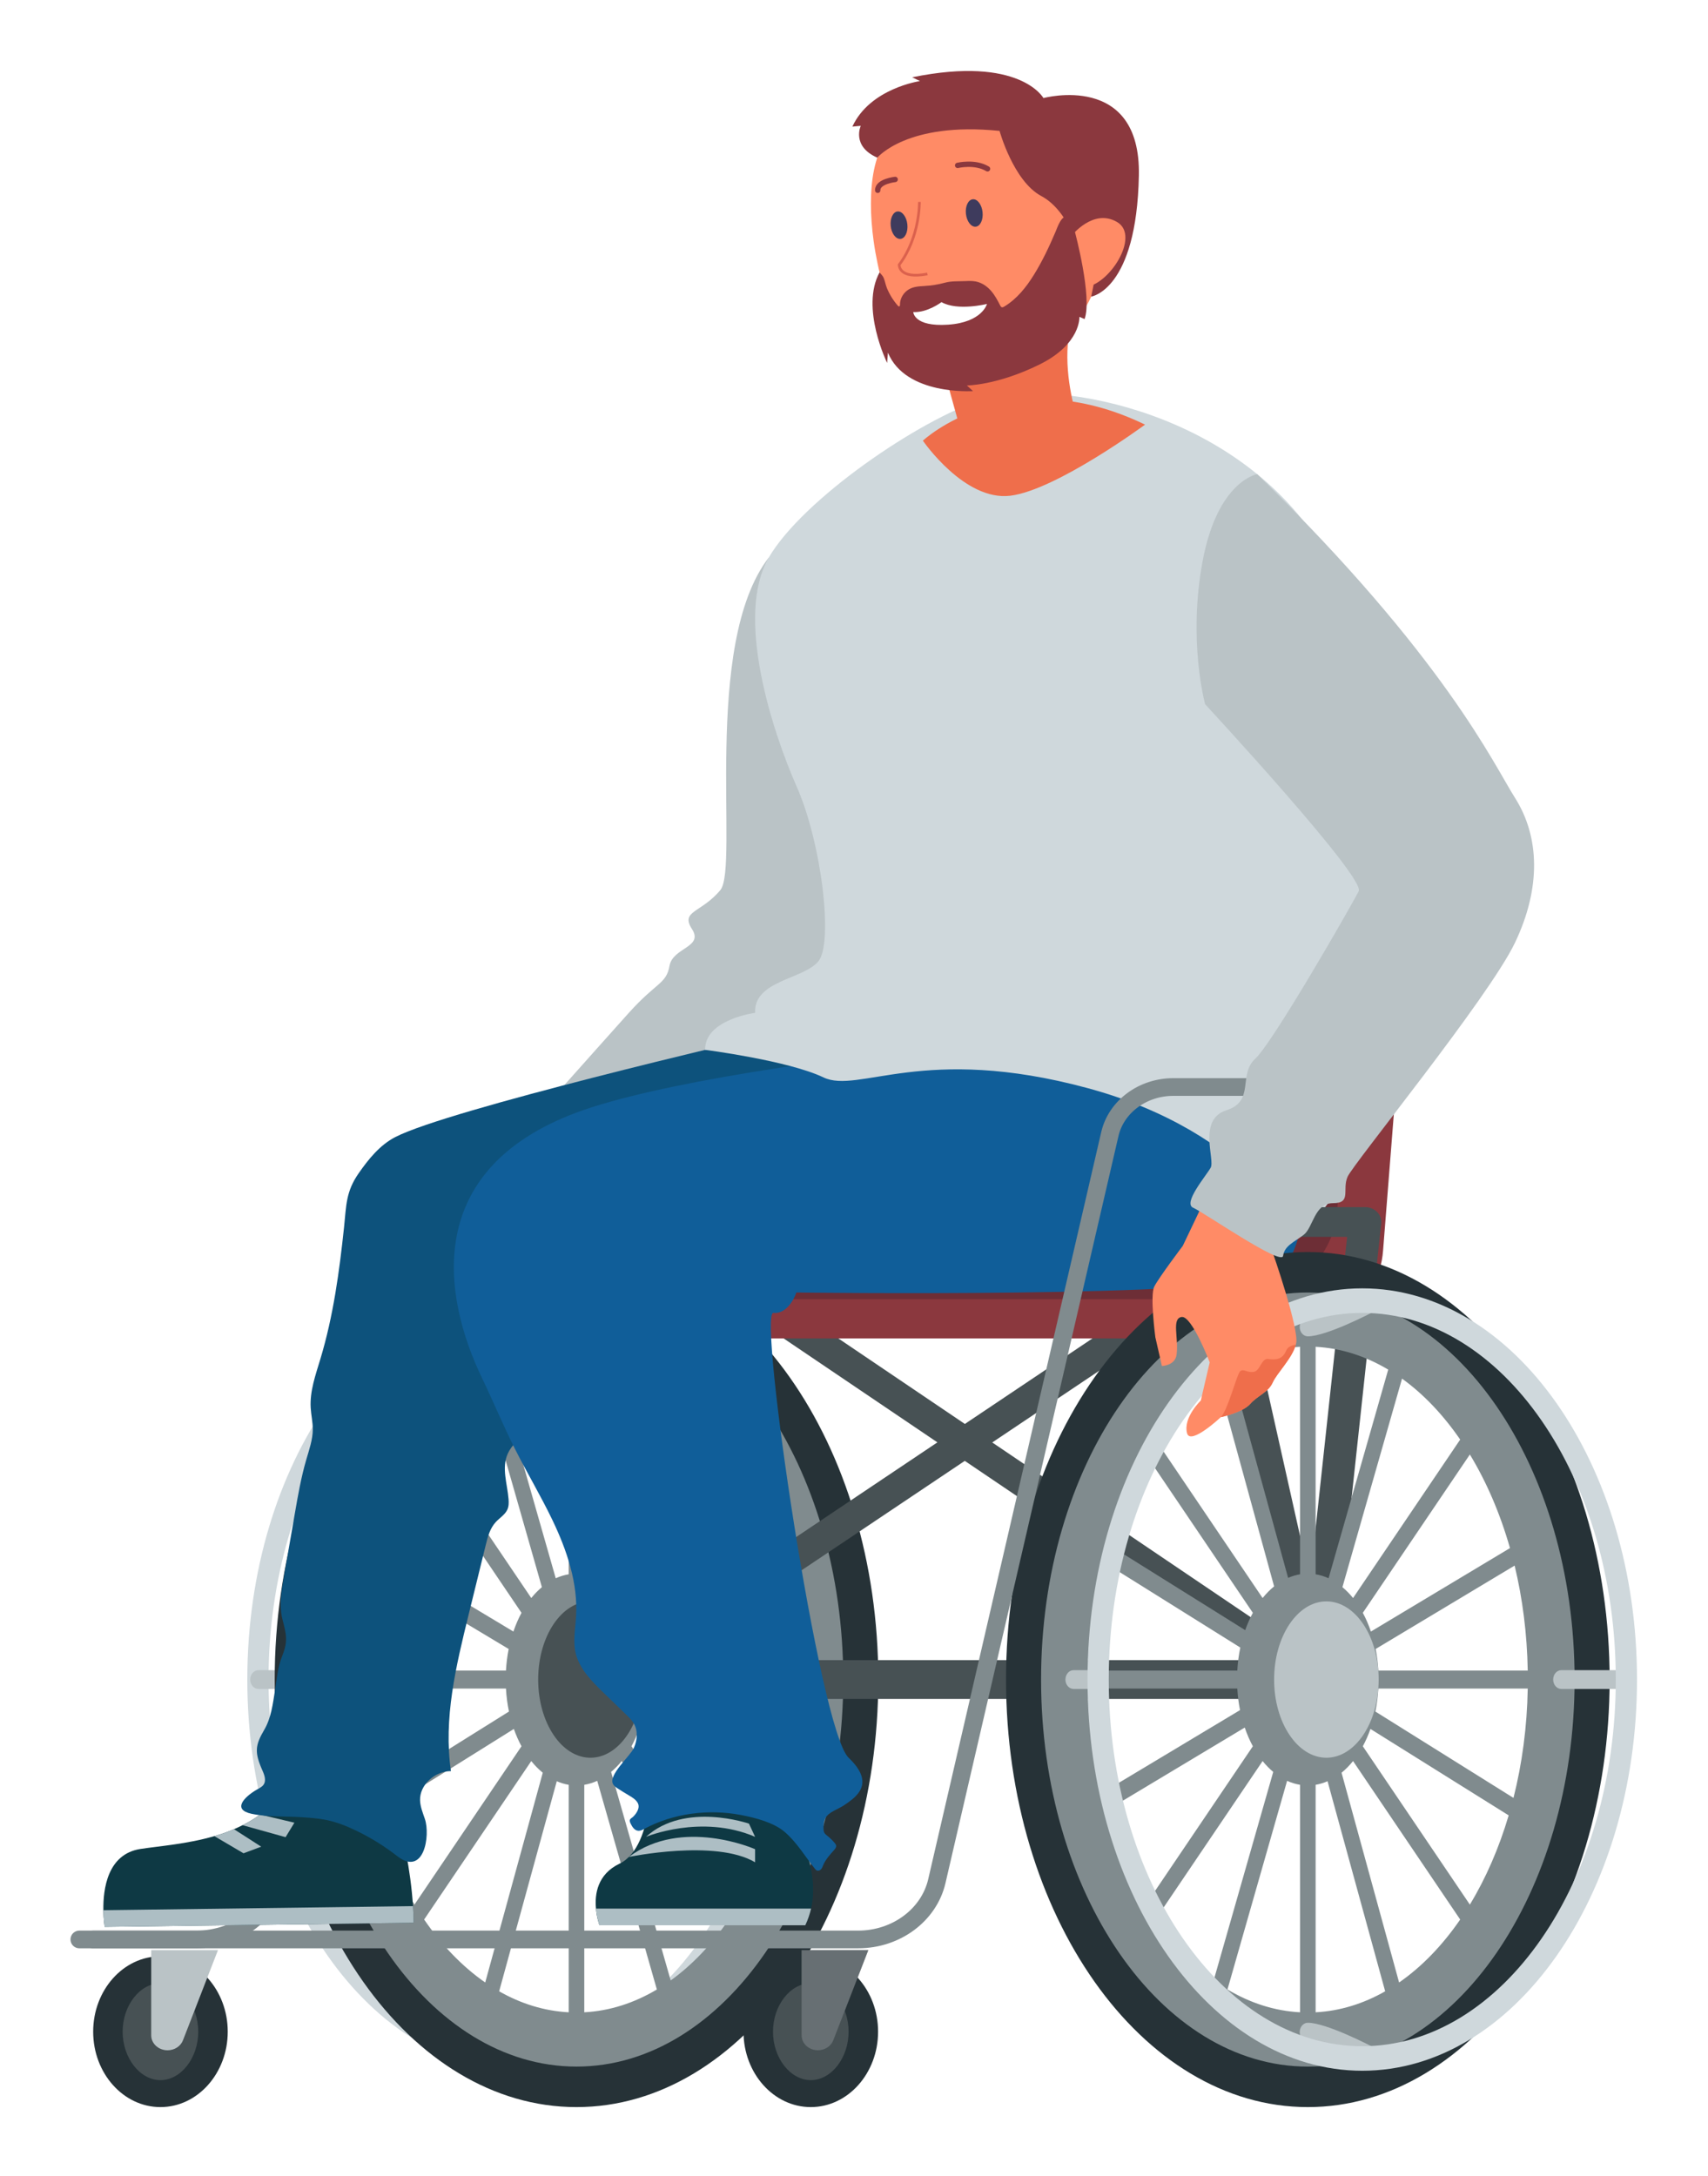 <svg width="409" height="521" viewBox="0 0 409 521" fill="none" xmlns="http://www.w3.org/2000/svg">
<g filter="url(#filter0_d_40_84)">
<path d="M34.421 457.455C25.538 457.455 18.31 465.555 18.31 475.511C18.31 485.467 25.538 493.567 34.421 493.567C43.306 493.567 50.534 485.467 50.534 475.511C50.536 465.555 43.306 457.455 34.421 457.455Z" fill="#263237"/>
<path d="M34.421 487.11C29.514 487.11 25.368 481.8 25.368 475.511C25.368 469.222 29.514 463.912 34.421 463.912C39.328 463.912 43.474 469.222 43.474 475.511C43.475 481.8 39.33 487.11 34.421 487.11Z" fill="#475154"/>
<path d="M32.212 476.385V455.979H48.195L39.809 477.581C39.254 479.008 37.779 479.961 36.123 479.961C33.963 479.961 32.212 478.361 32.212 476.385Z" fill="#BAC3C6"/>
<path d="M121.012 484.863C84.734 484.863 55.222 442.839 55.222 391.186C55.222 339.533 84.736 297.508 121.012 297.508C157.291 297.508 186.803 339.533 186.803 391.186C186.803 442.839 157.291 484.863 121.012 484.863ZM121.012 303.387C87.538 303.387 60.307 342.775 60.307 391.186C60.307 439.598 87.54 478.985 121.012 478.985C154.487 478.985 181.718 439.597 181.718 391.186C181.718 342.773 154.485 303.387 121.012 303.387Z" fill="#CFD8DC"/>
<path d="M73.35 393.436H57.867C56.792 393.436 55.92 392.428 55.92 391.186C55.92 389.944 56.792 388.936 57.867 388.936H73.35C74.424 388.936 75.296 389.944 75.296 391.186C75.296 392.43 74.424 393.436 73.35 393.436Z" fill="#BAC3C6"/>
<path d="M190.146 393.436H185.044C183.969 393.436 183.098 392.428 183.098 391.186C183.098 389.944 183.969 388.936 185.044 388.936H190.146C191.221 388.936 192.092 389.944 192.092 391.186C192.092 392.43 191.221 393.436 190.146 393.436Z" fill="#BAC3C6"/>
<path d="M134.047 309.002C129.644 309.002 119.121 303.552 117.936 302.928C116.958 302.416 116.525 301.083 116.968 299.952C117.411 298.818 118.568 298.314 119.544 298.833C123.727 301.024 131.363 304.503 134.047 304.503C135.123 304.503 135.994 305.512 135.994 306.753C135.994 307.994 135.123 309.002 134.047 309.002Z" fill="#BAC3C6"/>
<path d="M118.741 483.744C118.001 483.744 117.293 483.255 116.966 482.423C116.523 481.292 116.957 479.96 117.934 479.445C119.122 478.822 129.642 473.372 134.046 473.372C135.121 473.372 135.992 474.38 135.992 475.622C135.992 476.864 135.121 477.872 134.046 477.872C131.359 477.872 123.723 481.351 119.542 483.543C119.283 483.68 119.009 483.744 118.741 483.744Z" fill="#BAC3C6"/>
<path d="M61.779 391.186C61.779 334.733 94.198 288.805 134.047 288.805C173.897 288.805 206.316 334.733 206.316 391.186C206.316 447.639 173.897 493.567 134.047 493.567C94.197 493.567 61.779 447.639 61.779 391.186ZM71.098 391.186C71.098 441.698 99.337 482.791 134.046 482.791C168.755 482.791 196.993 441.696 196.993 391.186C196.993 340.676 168.755 299.581 134.046 299.581C99.337 299.581 71.098 340.674 71.098 391.186Z" fill="#263237"/>
<path d="M134.047 298.502C98.824 298.502 70.168 340.078 70.168 391.184C70.168 442.291 98.824 483.867 134.047 483.867C169.271 483.867 197.927 442.291 197.927 391.184C197.927 340.079 169.271 298.502 134.047 298.502ZM147.215 375.21L172.849 337.293C176.661 343.573 179.807 350.781 182.142 358.66L149.045 379.356C148.525 377.882 147.911 376.494 147.215 375.21ZM135.911 365.982V311.504C141.753 311.814 147.354 313.56 152.566 316.533L138.769 366.839C137.846 366.438 136.892 366.142 135.911 365.982ZM132.182 365.982C131.114 366.157 130.078 366.476 129.078 366.933L114.797 316.968C120.215 313.738 126.066 311.83 132.18 311.506L132.182 365.982ZM118.941 379.691L85.64 359.705C88.002 351.417 91.265 343.851 95.246 337.293L120.88 375.21C120.13 376.588 119.485 378.094 118.941 379.691ZM117.809 383.869C117.477 385.524 117.26 387.252 117.159 389.031H81.388C81.544 380.229 82.63 371.772 84.53 363.898L117.809 383.869ZM117.159 393.341C117.265 395.243 117.504 397.088 117.877 398.846L84.804 419.529C82.742 411.353 81.551 402.54 81.389 393.341H117.159ZM119.048 403.016C119.57 404.49 120.182 405.878 120.878 407.162L95.244 445.079C91.433 438.799 88.286 431.591 85.951 423.712L119.048 403.016ZM132.182 416.39V470.868C126.34 470.558 120.739 468.812 115.527 465.841L129.325 415.534C130.249 415.933 131.201 416.228 132.182 416.39ZM135.911 416.39C136.979 416.215 138.015 415.896 139.015 415.439L153.296 465.404C147.878 468.634 142.027 470.542 135.913 470.866V416.39H135.911ZM149.153 402.68L182.455 422.665C180.093 430.954 176.83 438.52 172.849 445.079L147.215 407.162C147.965 405.782 148.61 404.276 149.153 402.68ZM150.286 398.502C150.618 396.846 150.835 395.12 150.936 393.341H186.705C186.549 402.142 185.463 410.598 183.563 418.472L150.286 398.502ZM150.936 389.03C150.828 387.127 150.591 385.282 150.218 383.524L183.291 362.841C185.353 371.016 186.542 379.83 186.705 389.03H150.936ZM170.53 333.72L144.875 371.666C144.023 370.607 143.102 369.669 142.121 368.875L155.898 318.642C161.334 322.408 166.272 327.527 170.53 333.72ZM111.489 319.126L125.761 369.064C124.861 369.821 124.008 370.686 123.218 371.666L97.563 333.72C101.637 327.794 106.329 322.84 111.489 319.126ZM97.563 448.65L123.218 410.704C124.069 411.763 124.991 412.701 125.971 413.496L112.191 463.728C106.759 459.962 101.821 454.845 97.563 448.65ZM156.605 463.244L142.334 413.306C143.234 412.55 144.087 411.684 144.877 410.704L170.532 448.65C166.456 454.576 161.764 459.53 156.605 463.244Z" fill="#808B8E"/>
<path d="M137.39 409.906C144.304 409.906 149.909 401.525 149.909 391.186C149.909 380.847 144.304 372.466 137.39 372.466C130.476 372.466 124.872 380.847 124.872 391.186C124.872 401.525 130.476 409.906 137.39 409.906Z" fill="#475154"/>
<path d="M305.959 395.831H142.47C139.664 395.831 137.39 393.751 137.39 391.186C137.39 388.62 139.665 386.541 142.47 386.541H305.959C308.765 386.541 311.038 388.621 311.038 391.186C311.04 393.751 308.765 395.831 305.959 395.831Z" fill="#475154"/>
<path d="M142.334 394.746C142.275 394.746 142.218 394.746 142.161 394.744C140.222 394.665 138.642 393.294 138.454 391.527L126.912 281.958C126.807 280.96 127.167 279.967 127.906 279.224C128.643 278.483 129.69 278.057 130.787 278.057H164.555C165.713 278.057 166.808 278.528 167.549 279.341C168.29 280.155 168.595 281.225 168.383 282.267L146.158 391.836C145.814 393.529 144.199 394.746 142.334 394.746ZM135.075 285.176L143.552 365.648L159.877 285.176H135.075Z" fill="#475154"/>
<path d="M313.354 388.324L233.604 334.412L308.074 284.489C309.809 283.326 310.184 281.097 308.914 279.513C307.642 277.925 305.205 277.588 303.472 278.746L227.047 329.981L151.271 278.755C149.543 277.585 147.103 277.918 145.825 279.501C144.546 281.082 144.914 283.311 146.641 284.48L220.47 334.389L140.029 388.315C138.295 389.478 137.92 391.707 139.191 393.292C139.954 394.245 141.136 394.747 142.334 394.747C143.133 394.747 143.94 394.522 144.633 394.058L227.029 338.821L308.726 394.048C309.423 394.519 310.233 394.745 311.038 394.745C312.231 394.745 313.409 394.246 314.172 393.302C315.449 391.722 315.083 389.492 313.354 388.324Z" fill="#475154"/>
<path d="M160.147 272.728H113.07C103.343 272.728 95 279.078 93.234 287.825L62.83 438.343C61.064 447.081 52.732 453.423 43.016 453.423H15" stroke="#808B8E" stroke-width="4.237" stroke-miterlimit="10" stroke-linecap="round" stroke-linejoin="round"/>
<path d="M330.638 244.797L327.186 288.539C326.278 300.359 315.508 309.496 302.557 309.496H125.528C121.636 309.496 118.754 306.127 119.741 302.661C120.026 301.688 120.571 300.786 121.349 300.099C122.1 299.433 123.062 298.936 124.126 298.699L145.614 293.976C156.982 291.46 165.936 283.439 168.894 273.09L175.902 248.644C178.809 238.557 188.775 231.532 200.169 231.532H317.116C317.869 231.532 318.595 231.579 319.323 231.722C326.097 232.717 331.132 238.319 330.638 244.797Z" fill="#8B383E"/>
<path d="M319.633 235.399L316.182 279.118C315.274 290.938 304.503 300.099 291.551 300.099H121.349C122.1 299.433 123.062 298.936 124.126 298.699L145.614 293.976C156.982 291.46 165.936 283.439 168.894 273.09L175.901 248.644C178.809 238.557 188.775 231.532 200.169 231.532H317.116C317.869 231.532 318.595 231.579 319.323 231.722C319.608 232.884 319.738 234.141 319.633 235.399Z" fill="#6D2E36"/>
<path d="M180.101 122.496C163.949 143.367 173.042 196.645 168.496 202.137C163.949 207.629 158.851 207.08 161.7 211.474C164.55 215.869 157.111 215.869 156.326 220.262C155.541 224.657 153.244 224.123 146.584 231.531C139.925 238.937 114.799 267.186 114.799 267.186L149.909 278.167L226.685 220.81L180.101 122.496Z" fill="#BAC3C6"/>
<path d="M20.754 446.419C20.791 448.76 21.079 450.403 21.079 450.403L95.062 449.427C95.042 448.089 94.994 446.753 94.895 445.441C93.779 427.756 87.426 412.481 87.426 412.481L68.823 405.464C67.368 414.202 63.356 419.82 58.269 423.519C56.928 424.516 55.529 425.346 54.077 426.058C53.403 426.401 52.73 426.721 52.028 427.016C50.497 427.682 48.913 428.228 47.327 428.678C40.827 430.579 34.226 431.048 29.613 431.756C21.743 432.981 20.673 441.332 20.754 446.419Z" fill="#0E3944"/>
<path d="M20.754 446.419C20.791 448.76 21.079 450.403 21.079 450.403L95.062 449.427C95.042 448.089 94.994 446.753 94.895 445.441L20.754 446.419Z" fill="#ADBEC4"/>
<path d="M54.075 426.057L64.385 428.931L66.498 425.464L58.265 423.517C56.924 424.516 55.525 425.346 54.075 426.057Z" fill="#ADBEC4"/>
<path d="M47.325 428.678L54.312 432.791L58.545 431.206L52.026 427.016C50.495 427.682 48.911 428.228 47.325 428.678Z" fill="#ADBEC4"/>
<path d="M241.181 238.068C241.181 238.068 189.477 234.569 181.718 236.386C173.959 238.204 103.488 254.681 90.675 261.272C86.91 263.21 84.175 266.673 81.898 269.934C78.784 274.396 78.934 277.691 78.387 282.856C77.262 293.455 75.832 304.082 72.732 314.372C71.572 318.222 70.166 322.114 70.398 326.102C70.499 327.84 70.909 329.558 70.9 331.297C70.885 333.749 70.04 336.124 69.349 338.493C68.097 342.782 67.336 347.177 66.576 351.561C65.697 356.63 64.819 361.697 63.942 366.766C63.369 370.076 62.799 373.486 63.632 376.75C64.574 380.444 64.999 381.955 63.589 385.496C62.512 388.197 62.279 391.032 61.831 393.884C61.342 396.996 60.93 400.396 59.289 403.194C57.065 406.985 56.918 408.632 58.87 413.027C59.361 414.133 59.809 415.474 59.052 416.447C58.651 416.96 57.999 417.242 57.422 417.585C54.395 419.375 51.596 422.333 56.222 423.327C59.989 424.137 64.442 423.889 68.308 424.153C70.284 424.287 72.267 424.423 74.2 424.825C76.646 425.332 78.969 426.257 81.193 427.322C84.723 429.011 88.042 431.067 91.071 433.433C97.55 438.498 99.085 428.542 97.74 424.563C97.243 423.096 96.633 421.628 96.585 420.094C96.473 416.484 100.031 413.123 103.981 413.106C102.143 400.584 105.192 387.941 108.224 375.616C109.591 370.055 110.96 364.492 112.327 358.931C112.802 357.001 113.32 354.99 114.715 353.477C115.639 352.476 116.931 351.711 117.486 350.503C117.848 349.714 117.848 348.83 117.78 347.978C117.486 344.326 116.065 340.515 117.576 337.125C118.486 335.082 120.336 333.537 122.003 331.941C127.816 326.376 131.851 319.536 135.319 312.585C136.811 309.596 137.657 306.535 138.927 303.53C140.114 300.724 142.468 298.289 143.877 295.541C145.258 292.854 145.55 289.694 147.018 287.103C148.837 283.893 153.064 282.032 156.332 280.316C172.364 271.895 243.634 270.517 243.634 270.517L241.181 238.068Z" fill="#0D527C"/>
<path d="M138.717 446.032C138.899 448.324 139.553 450.02 139.553 450.02H188.837C189.464 448.706 189.909 447.393 190.221 446.032C195.078 424.465 162.328 398.073 162.328 398.073L151.934 410.757C151.934 410.757 153.136 431.058 144.333 435.285C139.057 437.817 138.377 442.594 138.717 446.032Z" fill="#0E3944"/>
<path d="M190.221 446.032H138.717C138.899 448.324 139.553 450.02 139.553 450.02H188.837C189.464 448.707 189.907 447.393 190.221 446.032Z" fill="#ADBEC4"/>
<path d="M146.584 433.668C146.584 433.668 167.349 429.339 176.815 434.944V431.809C176.815 431.809 159.349 424.047 146.584 433.668Z" fill="#ADBEC4"/>
<path d="M150.699 428.851C150.699 428.851 163.956 423.309 176.817 428.851L175.348 425.69C175.348 425.69 159.987 420.378 150.699 428.851Z" fill="#ADBEC4"/>
<path d="M309.175 240.784C302.087 229.598 170.811 241.681 134.046 255.413C97.282 269.145 101.862 299.189 111.488 319.126C114.2 324.744 116.519 330.423 119.324 335.981C122.194 341.668 125.484 347.17 128.24 352.906C131.763 360.236 134.432 368.13 133.945 376.126C133.764 379.084 133.158 382.087 133.875 384.976C134.803 388.719 137.8 391.699 140.684 394.49C142.422 396.174 144.162 397.856 145.901 399.54C146.595 400.213 147.297 400.893 147.772 401.71C148.806 403.485 148.617 405.688 147.792 407.552C146.912 409.538 141.597 414.047 142.795 416.225C143.038 416.669 143.49 416.98 143.929 417.269C144.736 417.8 145.557 418.311 146.393 418.803C147.272 419.319 148.207 419.854 148.694 420.699C149.361 421.855 148.439 423.237 147.593 424.062C147.353 424.297 146.989 424.438 146.853 424.734C146.72 425.025 146.858 425.354 146.996 425.643C147.378 426.448 147.957 427.381 148.916 427.404C149.409 427.416 149.859 427.171 150.284 426.941C157.181 423.221 165.625 422.124 173.433 423.62C176.918 424.287 181.321 425.431 183.951 427.717C186.924 430.302 188.788 433.587 191.179 436.545C191.296 436.691 191.43 436.834 191.61 436.908C191.96 437.049 192.38 436.873 192.623 436.602C192.864 436.332 192.974 435.985 193.108 435.659C193.669 434.298 194.714 433.159 195.714 432.028C195.979 431.727 196.258 431.384 196.225 430.999C196.201 430.717 196.012 430.473 195.821 430.25C195.324 429.671 194.771 429.135 194.168 428.65C193.88 428.418 193.571 428.186 193.399 427.872C193.239 427.583 193.209 427.248 193.198 426.924C193.167 426.075 193.244 425.203 193.623 424.428C194.363 422.916 196.653 422.263 198.063 421.326C199.408 420.43 200.838 419.432 201.723 418.116C203.739 415.121 201.523 412.128 199.206 409.904C192.178 403.159 177.423 303.024 181.196 303.386C184.971 303.747 186.705 298.502 186.705 298.502C186.705 298.502 289.353 299.885 301.1 294.41C312.847 288.936 309.175 240.784 309.175 240.784Z" fill="#105E99"/>
<path d="M307.311 285.177C307.311 285.177 319.721 271.908 318.584 267.497C317.448 263.085 313.278 247.533 319.731 241.133C326.185 234.734 332.404 149.226 311.038 117.735C289.675 86.244 246.764 79.649 231.382 84.595C216 89.54 188.244 108.581 180.099 122.496C171.954 136.411 180.827 163.872 186.801 177.421C192.775 190.968 195.578 214.822 191.974 219.19C188.37 223.558 176.48 223.756 176.82 231.529C176.82 231.529 164.719 233.112 164.851 240.396C164.851 240.396 184.767 242.964 193.176 246.992C201.585 251.02 217.153 238.937 256.416 249.555C295.682 260.174 307.311 285.177 307.311 285.177Z" fill="#CFD8DC"/>
<path d="M221.453 75.564L229.138 103.265C229.138 103.265 237.842 107.016 256.294 95.657C256.294 95.657 246.497 74.581 255.172 59.598C255.172 59.598 252.979 59.718 249.508 60.096C249.508 60.096 246.022 76.569 221.453 75.564Z" fill="#EF6E4B"/>
<path d="M260.137 45.735C260.497 78.517 222.183 82.787 213.253 70.677C210.39 66.798 207.727 59.723 206.125 52.002C205.755 50.251 205.443 48.478 205.197 46.695C203.534 34.606 204.827 22.365 212.211 19.126C237.904 7.841 259.777 12.952 260.137 45.735Z" fill="#FF8B66"/>
<path d="M231.29 39.831C231.474 41.646 230.732 43.192 229.629 43.286C228.526 43.381 227.483 41.986 227.299 40.171C227.113 38.356 227.858 36.809 228.96 36.715C230.063 36.621 231.107 38.016 231.29 39.831Z" fill="#3E3B5D"/>
<path d="M213.279 42.752C213.465 44.567 212.72 46.115 211.618 46.207C210.515 46.301 209.471 44.907 209.287 43.092C209.102 41.277 209.846 39.73 210.949 39.636C212.051 39.544 213.093 40.939 213.279 42.752Z" fill="#3E3B5D"/>
<path d="M225.314 28.605C225.314 28.605 229.46 27.607 232.478 29.43" stroke="#8B383E" stroke-width="1.28" stroke-miterlimit="10" stroke-linecap="round" stroke-linejoin="round"/>
<path d="M210.364 31.969C210.364 31.969 206.103 32.416 206.182 34.572" stroke="#8B383E" stroke-width="1.28" stroke-miterlimit="10" stroke-linecap="round" stroke-linejoin="round"/>
<path d="M216.159 37.352C216.159 37.352 216.346 45.713 211.322 52.395C211.322 52.395 211.121 55.928 218.068 54.608" stroke="#DB614D" stroke-width="0.64" stroke-miterlimit="10"/>
<path d="M206.084 26.755C206.084 26.755 213.235 18.073 235.357 20.348C235.357 20.348 238.66 32.378 245.36 35.951C252.06 39.524 254.637 49.777 254.637 49.777C254.637 49.777 255.262 44.681 258.121 44.122C260.981 43.562 257.29 60.03 257.29 60.03C257.29 60.03 268.179 58.524 268.717 31.023C269.204 6.157 245.863 12.483 245.863 12.483C245.863 12.483 240.249 2.235 214.431 7.508L216.298 8.416C216.298 8.416 204.349 10.129 200.11 19.318L202.12 19.131C202.12 19.135 199.836 24.002 206.084 26.755Z" fill="#8B383E"/>
<path d="M252.56 45.503C252.56 45.503 257.737 38.804 263.489 42.16C269.241 45.517 261.359 57.697 255.515 57.758C249.671 57.82 252.56 45.503 252.56 45.503Z" fill="#FF8B66"/>
<path d="M206.619 54.224C207.06 54.79 207.374 54.97 207.633 55.617C207.944 56.397 208.071 57.24 208.396 58.025C209.021 59.529 209.899 60.946 210.998 62.203C211.079 62.295 211.188 62.396 211.314 62.374C211.485 62.344 211.513 62.136 211.511 61.978C211.493 60.711 212.112 59.447 213.16 58.617C214.369 57.659 215.82 57.573 217.331 57.487C219.055 57.388 220.668 57.134 222.328 56.684C223.848 56.272 225.566 56.377 227.15 56.311C227.992 56.276 228.844 56.242 229.668 56.403C231.123 56.689 232.375 57.571 233.306 58.633C234.238 59.696 234.887 60.938 235.515 62.171C235.602 62.339 235.708 62.526 235.905 62.576C236.094 62.625 236.285 62.524 236.451 62.427C239.533 60.576 241.751 57.746 243.574 54.815C245.626 51.513 247.264 48.009 248.775 44.469C249.17 43.545 250.237 40.243 251.706 40.987C252.68 41.481 253.053 43.648 253.411 44.56C253.411 44.56 257.607 60.18 255.717 65.401L254.477 64.874C254.477 64.874 254.89 71.387 244.855 76.318C234.685 81.315 227.525 81.303 227.525 81.303L229.004 82.652C229.004 82.652 212.873 83.765 208.626 73.446L208.431 75.91C208.431 75.91 201.973 62.729 206.619 54.224Z" fill="#8B383E"/>
<path d="M270.197 90.679C270.197 90.679 248.953 106.332 237.954 107.705C226.955 109.078 216.998 94.522 216.998 94.522C216.998 94.522 237.765 75.026 270.197 90.679Z" fill="#EF6E4B"/>
<path d="M232.345 61.783C232.345 61.783 225.303 63.544 221.453 61.346C221.453 61.346 218.092 63.909 214.694 63.726C214.694 63.726 214.799 67.296 223.008 66.748C231.217 66.198 232.345 61.783 232.345 61.783Z" fill="white"/>
<path d="M190.153 457.455C181.269 457.455 174.04 465.555 174.04 475.511C174.04 485.467 181.268 493.567 190.153 493.567C199.038 493.567 206.266 485.467 206.266 475.511C206.266 465.555 199.038 457.455 190.153 457.455Z" fill="#263237"/>
<path d="M190.153 487.11C185.246 487.11 181.102 481.8 181.102 475.511C181.102 469.222 185.246 463.911 190.153 463.911C195.06 463.911 199.206 469.222 199.206 475.511C199.206 481.8 195.06 487.11 190.153 487.11Z" fill="#475154"/>
<path d="M187.944 476.385V455.979H203.927L195.541 477.581C194.988 479.008 193.511 479.961 191.857 479.961C189.694 479.961 187.944 478.361 187.944 476.385Z" fill="#263237"/>
<path opacity="0.3" d="M187.944 476.385V455.979H203.927L195.541 477.581C194.988 479.008 193.511 479.961 191.857 479.961C189.694 479.961 187.944 478.361 187.944 476.385Z" fill="white"/>
<path d="M311.036 394.745C309.199 394.745 307.598 393.564 307.225 391.899L282.702 282.329C282.467 281.282 282.761 280.192 283.502 279.365C284.241 278.535 285.349 278.056 286.518 278.056H322.881C323.979 278.056 325.027 278.481 325.766 279.227C326.503 279.972 326.863 280.968 326.754 281.966L314.914 391.536C314.725 393.288 313.165 394.651 311.24 394.74C311.172 394.744 311.104 394.745 311.036 394.745ZM291.288 285.176L309.695 367.424L318.584 285.176H291.288Z" fill="#475154"/>
<path d="M309.175 493.567C269.326 493.567 236.906 447.638 236.906 391.186C236.906 334.733 269.326 288.805 309.175 288.805C349.024 288.805 381.443 334.733 381.443 391.186C381.443 447.638 349.024 493.567 309.175 493.567ZM309.175 299.581C274.466 299.581 246.227 340.676 246.227 391.186C246.227 441.698 274.466 482.791 309.175 482.791C343.884 482.791 372.122 441.696 372.122 391.186C372.122 340.674 343.884 299.581 309.175 299.581Z" fill="#263237"/>
<path d="M245.296 391.186C245.296 442.293 273.953 483.869 309.175 483.869C344.398 483.869 373.056 442.293 373.056 391.186C373.056 340.079 344.4 298.503 309.175 298.503C273.951 298.502 245.296 340.079 245.296 391.186ZM294.177 379.356L261.08 358.66C263.416 350.783 266.562 343.573 270.373 337.293L296.008 375.21C295.311 376.494 294.697 377.882 294.177 379.356ZM304.452 366.838L290.654 316.531C295.866 313.56 301.469 311.814 307.311 311.503V365.981C306.33 366.142 305.376 366.438 304.452 366.838ZM311.04 311.504C317.156 311.829 323.006 313.736 328.423 316.966L314.142 366.932C313.144 366.475 312.106 366.155 311.038 365.981L311.04 311.504ZM322.342 375.21L347.976 337.293C351.957 343.851 355.219 351.417 357.582 359.705L324.281 379.691C323.737 378.094 323.092 376.588 322.342 375.21ZM358.692 363.897C360.592 371.772 361.678 380.227 361.835 389.03H326.063C325.964 387.25 325.746 385.522 325.413 383.867L358.692 363.897ZM361.835 393.341C361.673 402.54 360.482 411.355 358.42 419.529L325.347 398.846C325.72 397.087 325.959 395.241 326.065 393.341H361.835ZM357.27 423.712C354.934 431.591 351.788 438.799 347.976 445.079L322.342 407.162C323.039 405.878 323.65 404.49 324.172 403.016L357.27 423.712ZM313.898 415.533L327.695 465.839C322.484 468.811 316.88 470.557 311.04 470.866V416.388C312.021 416.228 312.973 415.933 313.898 415.533ZM307.311 470.866C301.195 470.542 295.346 468.634 289.928 465.404L304.209 415.439C305.207 415.896 306.246 416.215 307.313 416.39V470.866H307.311ZM296.008 407.162L270.373 445.079C266.393 438.52 263.129 430.954 260.767 422.665L294.069 402.68C294.613 404.276 295.258 405.782 296.008 407.162ZM259.659 418.472C257.759 410.597 256.673 402.142 256.517 393.341H292.286C292.387 395.119 292.604 396.846 292.937 398.502L259.659 418.472ZM256.517 389.03C256.68 379.83 257.869 371.016 259.931 362.841L293.005 383.524C292.632 385.284 292.393 387.129 292.286 389.03H256.517ZM287.322 318.644L301.1 368.876C300.118 369.671 299.198 370.609 298.347 371.668L272.692 333.722C276.95 327.527 281.888 322.408 287.322 318.644ZM345.657 333.72L320.003 371.666C319.214 370.686 318.36 369.819 317.459 369.064L331.731 319.126C336.891 322.84 341.585 327.794 345.657 333.72ZM331.029 463.729L317.25 413.496C318.231 412.701 319.152 411.763 320.004 410.704L345.659 448.65C341.401 454.845 336.463 459.962 331.029 463.729ZM272.692 448.65L298.347 410.704C299.137 411.684 299.99 412.55 300.89 413.306L286.619 463.245C281.458 459.53 276.765 454.576 272.692 448.65Z" fill="#808B8E"/>
<path d="M313.618 409.906C320.532 409.906 326.137 401.525 326.137 391.186C326.137 380.847 320.532 372.466 313.618 372.466C306.705 372.466 301.1 380.847 301.1 391.186C301.1 401.525 306.705 409.906 313.618 409.906Z" fill="#BAC3C6"/>
<path d="M369.873 393.436H385.356C386.431 393.436 387.302 392.428 387.302 391.186C387.302 389.944 386.431 388.936 385.356 388.936H369.873C368.798 388.936 367.927 389.944 367.927 391.186C367.927 392.428 368.798 393.436 369.873 393.436Z" fill="#BAC3C6"/>
<path d="M253.075 393.436H258.176C259.251 393.436 260.122 392.428 260.122 391.186C260.122 389.944 259.251 388.936 258.176 388.936H253.075C252 388.936 251.129 389.944 251.129 391.186C251.129 392.428 252.001 393.436 253.075 393.436Z" fill="#BAC3C6"/>
<path d="M309.175 309.001C313.578 309.001 324.101 303.55 325.286 302.927C326.264 302.414 326.697 301.082 326.255 299.951C325.812 298.816 324.654 298.312 323.678 298.831C319.495 301.023 311.86 304.502 309.175 304.502C308.1 304.502 307.229 305.51 307.229 306.752C307.229 307.992 308.1 309.001 309.175 309.001Z" fill="#BAC3C6"/>
<path d="M324.481 483.743C325.222 483.743 325.929 483.254 326.255 482.422C326.697 481.291 326.266 479.958 325.286 479.446C324.101 478.82 313.578 473.37 309.175 473.37C308.1 473.37 307.229 474.379 307.229 475.621C307.229 476.862 308.1 477.871 309.175 477.871C311.863 477.871 319.497 481.35 323.678 483.541C323.939 483.679 324.211 483.743 324.481 483.743Z" fill="#BAC3C6"/>
<path d="M256.419 391.186C256.419 339.533 285.933 297.508 322.21 297.508C358.488 297.508 388 339.533 388 391.186C388 442.839 358.486 484.863 322.21 484.863C285.931 484.863 256.419 442.839 256.419 391.186ZM261.504 391.186C261.504 439.599 288.736 478.985 322.21 478.985C355.684 478.985 382.915 439.597 382.915 391.186C382.915 342.773 355.684 303.387 322.21 303.387C288.736 303.387 261.504 342.773 261.504 391.186Z" fill="#CFD8DC"/>
<path d="M331.202 197.586C337.74 197.586 342.761 202.881 341.835 208.8L337.198 238.434C336.222 244.668 330.384 249.298 323.5 249.298H276.965C269.625 249.298 263.289 253.995 261.767 260.561L220.341 439.452C218.456 447.597 210.594 453.422 201.492 453.422H18.256" stroke="#808B8E" stroke-width="4.237" stroke-miterlimit="10" stroke-linecap="round" stroke-linejoin="round"/>
<path d="M300.21 287.418C301.177 289.899 307.045 307.232 306.391 310.592C306.369 310.718 306.348 310.842 306.304 310.972C305.455 314.239 301.763 317.798 300.753 320.072C299.692 322.435 297.154 323.169 295.364 325.194C293.578 327.24 288.346 328.347 288.346 328.347C288.346 328.347 281.048 335.209 280.251 332.194C279.273 328.433 283.542 324.378 283.542 324.378L285.678 315.23C285.678 315.23 281.392 303.989 278.944 304.364C276.498 304.759 278.283 309.395 277.744 313.388C277.402 316.029 274.232 316.106 274.232 316.106L272.659 309.217C272.659 309.217 271.336 299.192 272.4 297.095C273.442 294.999 279.233 287.329 279.233 287.329L288.346 268.229L306.442 278.054C306.442 278.054 299.223 284.943 300.21 287.418Z" fill="#FF8B66"/>
<path d="M306.304 310.972C305.455 314.239 301.763 317.798 300.753 320.072C299.692 322.435 297.154 323.17 295.364 325.195C293.578 327.24 288.346 328.347 288.346 328.347C290.075 326.596 292.192 317.96 293.01 317.324C293.83 316.689 294.581 317.756 296.206 317.508C297.831 317.259 298.001 314.177 299.718 314.424C301.434 314.671 303.092 314.6 303.985 312.426C304.373 311.491 305.316 311.163 306.304 310.972Z" fill="#EF6E4B"/>
<path d="M297.048 102.539C341.945 146.387 353.791 172.204 358.766 180.027C364.692 189.344 365.073 201.588 358.766 214.768C352.459 227.951 320.054 267.648 318.689 270.792C317.323 273.937 319.725 277.108 315.221 277.108C310.717 277.108 310.476 282.923 308.193 284.684C305.911 286.445 303.59 287.269 303.248 289.741C302.908 292.213 284.259 279.311 281.721 278.21C279.183 277.108 284.836 270.544 285.913 268.608C286.992 266.672 282.743 257.06 289.671 254.864C296.601 252.667 292.396 246.35 296.601 242.505C300.806 238.66 319.694 205.705 321.361 202.409C323.028 199.114 284.59 157.645 284.59 157.645C284.59 157.645 280.385 142.54 283.989 123.318C287.595 104.097 297.048 102.539 297.048 102.539Z" fill="#BAC3C6"/>
</g>
<defs>
<filter id="filter0_d_40_84" x="0.782" y="0.9" width="407.318" height="519.767" filterUnits="userSpaceOnUse" color-interpolation-filters="sRGB">
<feFlood flood-opacity="0" result="BackgroundImageFix"/>
<feColorMatrix in="SourceAlpha" type="matrix" values="0 0 0 0 0 0 0 0 0 0 0 0 0 0 0 0 0 0 127 0" result="hardAlpha"/>
<feOffset dx="4" dy="11"/>
<feGaussianBlur stdDeviation="8.05"/>
<feComposite in2="hardAlpha" operator="out"/>
<feColorMatrix type="matrix" values="0 0 0 0 0 0 0 0 0 0 0 0 0 0 0 0 0 0 0.25 0"/>
<feBlend mode="normal" in2="BackgroundImageFix" result="effect1_dropShadow_40_84"/>
<feBlend mode="normal" in="SourceGraphic" in2="effect1_dropShadow_40_84" result="shape"/>
</filter>
</defs>
</svg>
